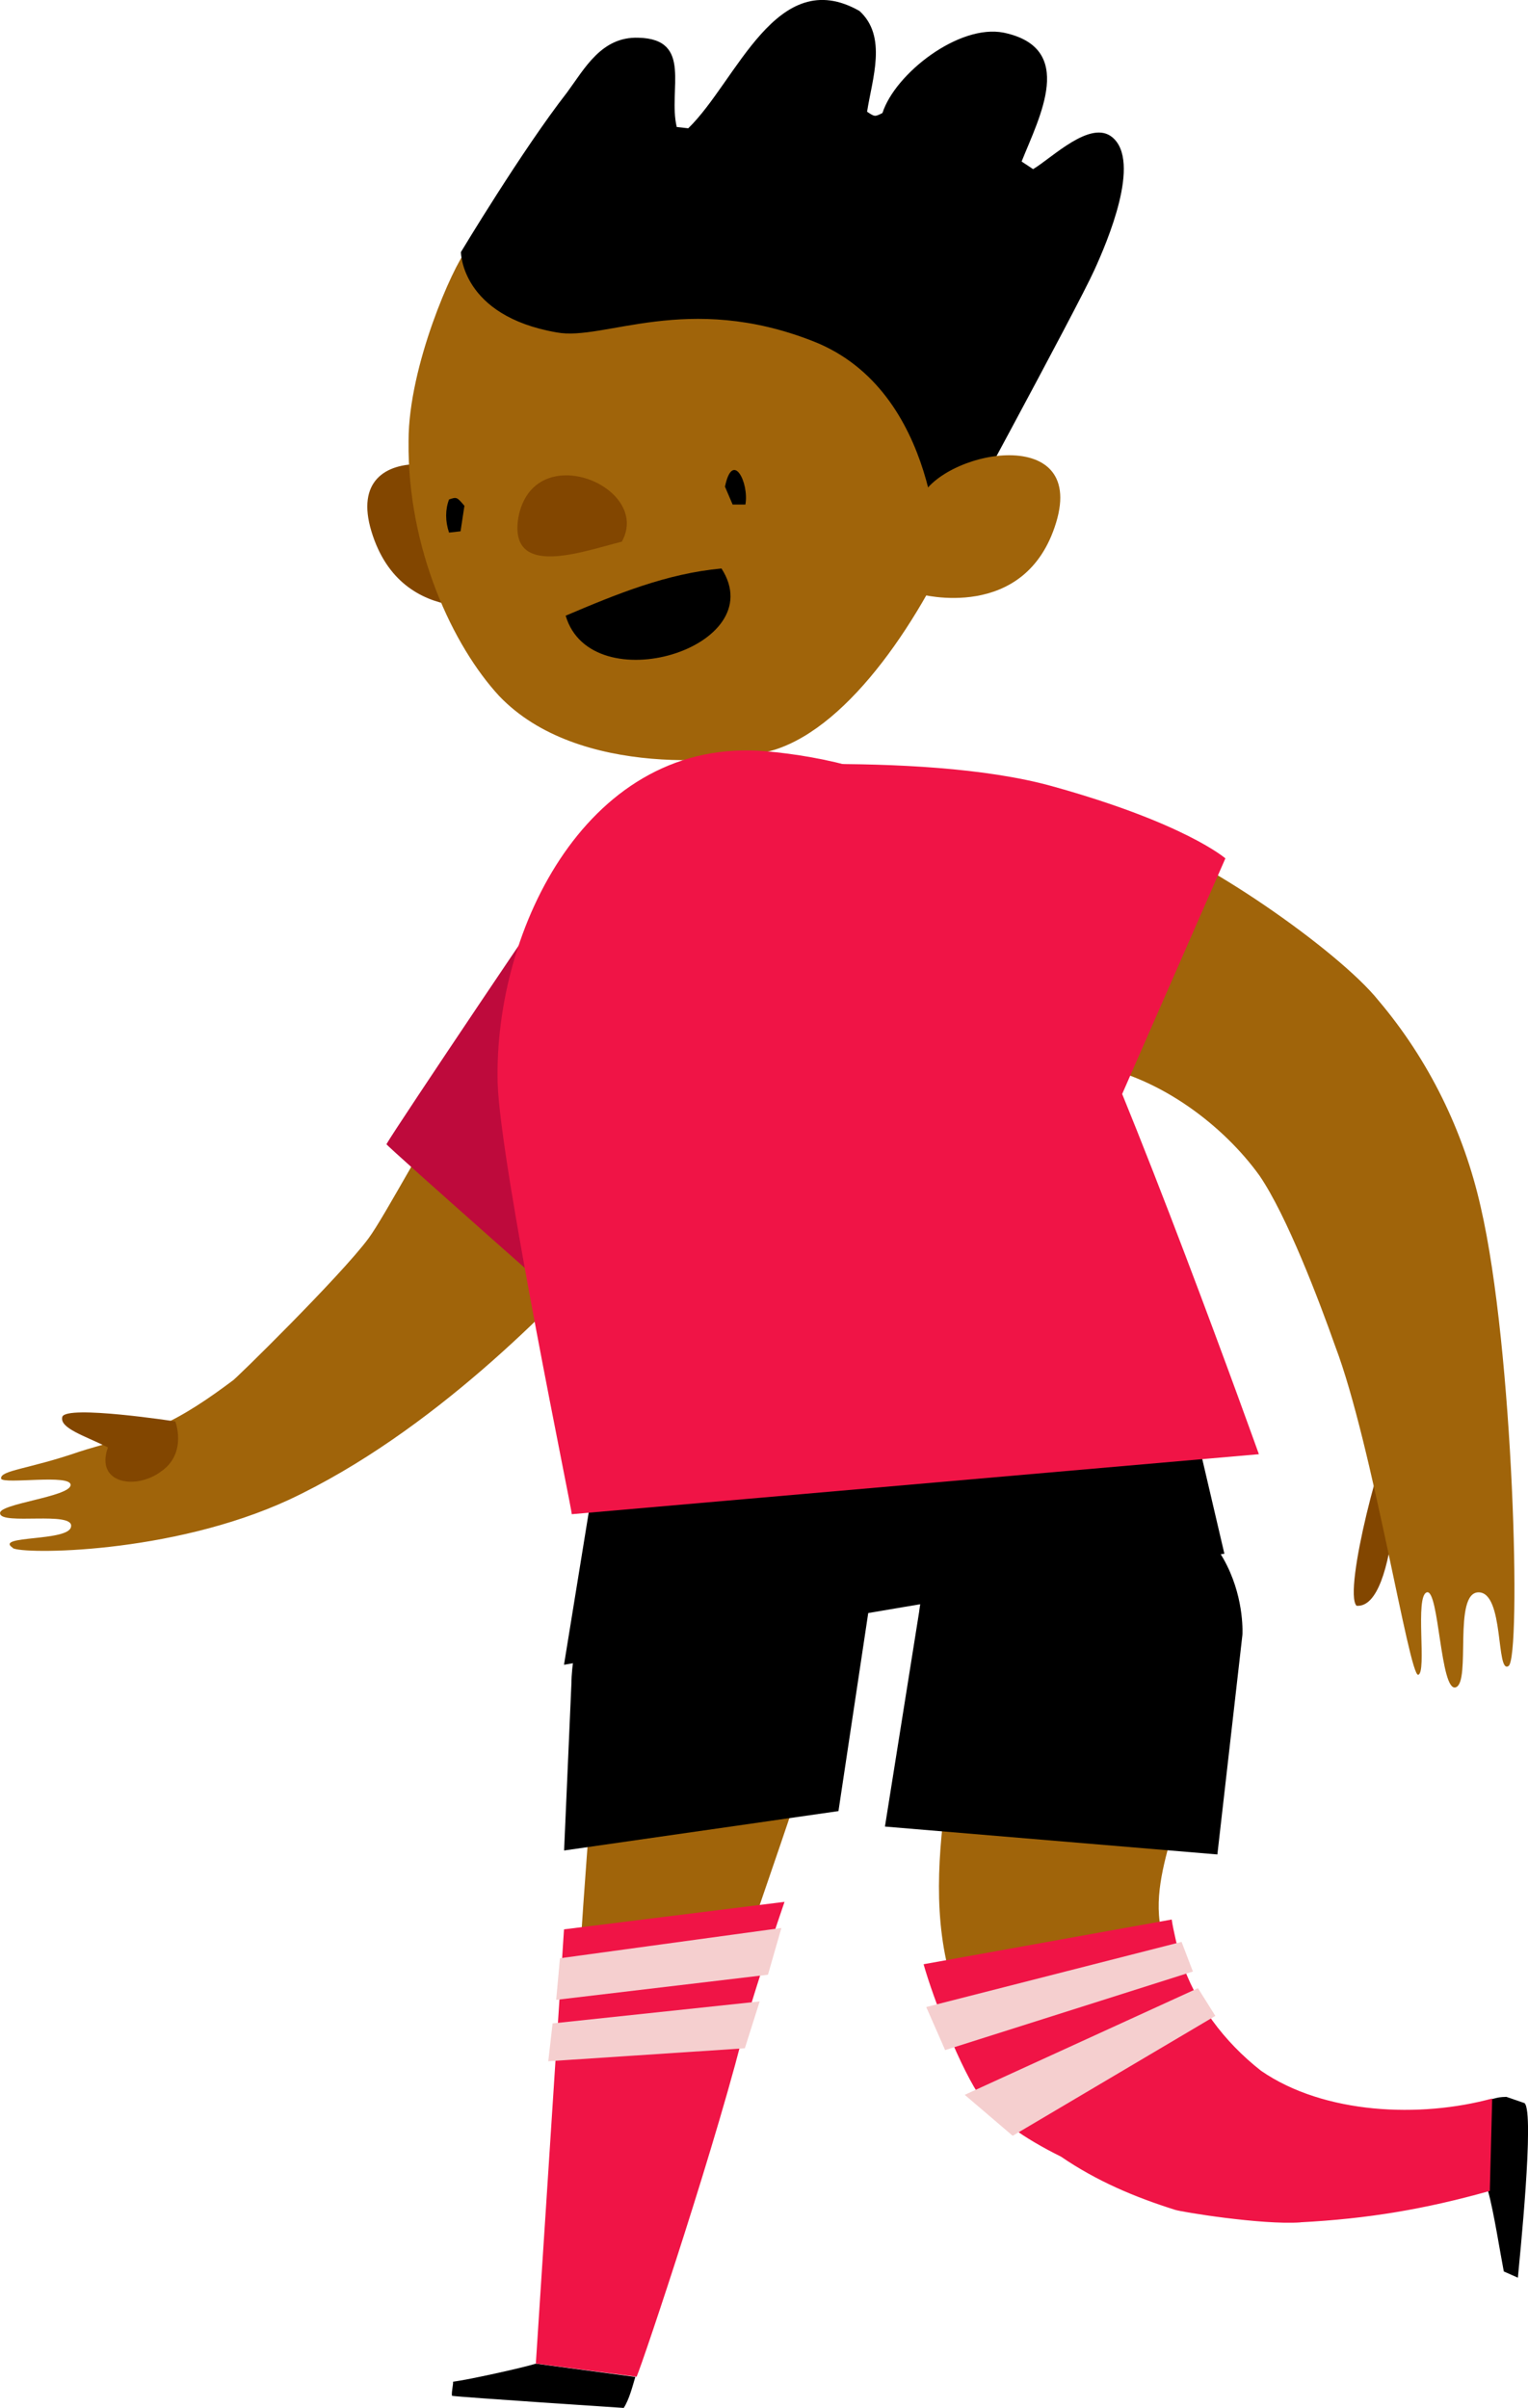 <svg version="1.1" xmlns="http://www.w3.org/2000/svg" xmlns:xlink="http://www.w3.org/1999/xlink" width="16.602" height="26.164" viewBox="0,0,16.602,26.164"><g transform="translate(-231.699,-166.918)"><g data-paper-data="{&quot;isPaintingLayer&quot;:true}" fill-rule="evenodd" stroke="none" stroke-width="1" stroke-linecap="butt" stroke-linejoin="miter" stroke-miterlimit="10" stroke-dasharray="" stroke-dashoffset="0" style="mix-blend-mode: normal"><g><g><path d="M238.014,187.952c0.546,0.113 1.861,-0.107 1.861,-0.107c0,0 0.544,-1.577 0.766,-2.261l-2.465,0.308c-0.064,0.609 -0.148,1.835 -0.162,2.06z" fill="#a0640a"/><path d="M237.828,187.025l2.981,-0.428l0.428,-2.847c0,0 -0.313,-0.827 -1.831,-0.442c-1.518,0.385 -1.498,1.891 -1.498,1.891z" fill="#000000"/></g><g><g><path d="M236.614,192.951c0.1,0.015 1.862,0.131 1.862,0.131c0.059,-0.091 0.096,-0.236 0.126,-0.337l-1.081,-0.144c-0.148,0.046 -0.733,0.175 -0.899,0.196c0.003,0.028 -0.024,0.143 -0.009,0.155z" fill="#000000"/><path d="M238.616,192.743c0.076,-0.177 0.901,-2.641 1.204,-3.908c0.038,-0.144 0.208,-0.683 0.403,-1.252l-2.396,0.299l-0.306,4.718z" fill="#f01446"/></g><path d="M240.189,187.867l-2.406,0.329l-0.041,0.452l2.301,-0.273z" fill="#f5cfcf"/><path d="M239.953,188.665l-2.25,0.239l-0.047,0.411l2.136,-0.141z" fill="#f5cfcf"/></g></g><g><g><path d="M244.327,187.946c-0.1,-0.387 0.014,-0.758 0.106,-1.108c-0.189,-0.301 -2.069,-0.514 -2.442,-0.497c-0.097,0.7 -0.163,1.44 0.06,2.149c0.293,0.087 0.801,-0.191 1.1,-0.248c0.37,-0.092 0.787,-0.152 1.175,-0.296z" fill="#a0640a"/><path d="M241.686,184.429l-0.372,2.336l3.612,0.303l0.272,-2.386c0,0 0.098,-1.463 -1.634,-1.64c-1.757,-0.186 -1.874,1.374 -1.878,1.387z" fill="#000000"/></g><g><path d="M247.895,189.729l-0.026,1.004c0.059,0.211 0.132,0.677 0.169,0.866l0.153,0.068c0.015,-0.171 0.185,-1.8 0.072,-1.897l-0.197,-0.068c-0.075,0.003 -0.075,0.003 -0.172,0.028z" fill="#000000"/><path d="M245.828,191.065c0.733,-0.038 1.358,-0.144 2.058,-0.341l0.026,-1.004c-0.779,0.213 -1.823,0.173 -2.511,-0.301c-0.404,-0.317 -0.715,-0.733 -0.871,-1.213c-0.03,-0.084 -0.088,-0.339 -0.1,-0.431l-2.696,0.486c0.105,0.374 0.407,1.154 0.635,1.469c0.138,0.195 0.455,0.423 0.857,0.621c0.392,0.268 0.802,0.44 1.239,0.578c0.066,0.023 0.941,0.166 1.363,0.137z" fill="#f01446"/></g><path d="M241.968,189.194l2.692,-0.854l-0.123,-0.322l-2.774,0.708z" fill="#f5cfcf"/><path d="M242.702,190.125l2.202,-1.303l-0.189,-0.301l-2.534,1.159z" fill="#f5cfcf"/></g><path d="M245.002,183.8l-0.486,-2.079l-6.356,1.234l-0.333,2.052c0.222,-0.042 7.175,-1.22 7.175,-1.206z" fill="#000000"/><g><path d="M237.22,172.457c-0.208,-0.541 -1.818,-0.859 -1.485,0.236c0.333,1.095 1.485,0.776 1.485,0.776c0,0 0.111,-0.749 0,-1.012z" fill="#824600"/><path d="M236.138,171.709c-0.014,1.178 0.486,2.232 0.985,2.772c0.86,0.901 2.554,0.721 2.998,0.582c0.819,-0.263 1.596,-1.428 2.054,-2.509c0.139,-0.416 0.264,-0.846 0.361,-1.289l-3.9,-2.135c0,0 -1.776,0.374 -1.873,0.513c-0.139,0.166 -0.625,1.248 -0.625,2.065z" fill="#a0640a"/><path d="M242.924,168.756l-0.125,-0.083c0.194,-0.485 0.597,-1.234 -0.194,-1.4c-0.486,-0.097 -1.18,0.444 -1.318,0.873c-0.083,0.042 -0.083,0.042 -0.167,-0.014c0.056,-0.36 0.222,-0.818 -0.083,-1.095c-0.902,-0.513 -1.332,0.762 -1.86,1.275l-0.125,-0.014c-0.097,-0.402 0.18,-0.956 -0.416,-0.97c-0.402,-0.014 -0.583,0.333 -0.777,0.596c-0.486,0.624 -1.152,1.733 -1.152,1.733c0,0 0,0.693 1.041,0.873c0.513,0.097 1.416,-0.444 2.789,0.097c1.374,0.541 1.36,2.412 1.36,2.412c0,0 1.513,-2.786 1.693,-3.188c0.139,-0.305 0.513,-1.178 0.194,-1.442c-0.236,-0.194 -0.652,0.222 -0.86,0.347z" fill="#000000"/><path d="M241.689,173.372c0,0 1.152,0.319 1.485,-0.776c0.333,-1.095 -1.277,-0.776 -1.485,-0.236c-0.097,0.263 0,1.012 0,1.012z" fill="#a0640a"/><path d="M239.538,173.095c-0.597,0.055 -1.138,0.277 -1.693,0.513c0.278,0.943 2.248,0.347 1.693,-0.513z" fill="#000000"/><path d="M238.455,172.804c0.333,-0.596 -0.958,-1.137 -1.124,-0.263c-0.111,0.679 0.722,0.36 1.124,0.263z" fill="#824600"/><g fill="#000000"><path d="M239.576,172.206l0.083,0.194h0.139c0.042,-0.236 -0.139,-0.596 -0.222,-0.194z"/><path d="M236.578,172.705l0.125,-0.014l0.042,-0.277c-0.083,-0.097 -0.083,-0.097 -0.167,-0.069c-0.042,0.111 -0.042,0.236 0,0.36z"/></g></g><g><path d="M231.838,183.739c0.097,0.068 1.713,0.071 3.003,-0.526c1.565,-0.735 2.885,-2.124 3.425,-2.712l-1.409,-2.06c-0.48,0.748 -0.977,1.693 -1.152,1.93c-0.296,0.404 -1.483,1.568 -1.479,1.549c-0.256,0.192 -0.519,0.372 -0.802,0.498c-0.218,0.099 -0.679,0.212 -0.87,0.276c-0.544,0.188 -0.856,0.199 -0.843,0.291c0.028,0.065 0.769,-0.056 0.755,0.071c-0.014,0.127 -0.787,0.202 -0.766,0.306c0.005,0.131 0.804,-0.029 0.771,0.144c-0.021,0.166 -0.845,0.091 -0.632,0.231z" fill="#a0640a"/><path d="M235.898,179.351c0.031,0.046 2.239,1.995 2.239,1.995c0,0 1.407,-1.802 1.709,-2.344c0,0 1.462,-2.36 0.171,-3.241c-1.291,-0.88 -2.178,0.7 -2.178,0.7c0.007,-0.039 -1.851,2.727 -1.941,2.889z" fill="#be0a3c"/><path d="M233.464,182.896c0.267,-0.199 0.14,-0.533 0.14,-0.533c0,0 -1.183,-0.182 -1.228,-0.05c-0.033,0.123 0.241,0.205 0.496,0.332c-0.146,0.402 0.321,0.469 0.592,0.25z" fill="#824600"/></g><g><path d="M246.438,184.366c0.46,0.037 0.474,-1.805 0.436,-1.982c-0.141,0.14 -0.585,1.823 -0.436,1.982z" fill="#824600"/><path d="M243.999,175.988l-0.409,2.509c0.72,0.133 1.402,0.651 1.793,1.194c0.298,0.435 0.65,1.363 0.824,1.856c0.405,1.066 0.804,3.592 0.901,3.569c0.097,-0.023 -0.039,-0.857 0.094,-0.896c0.133,-0.04 0.146,1.088 0.314,1.032c0.169,-0.056 -0.033,-1.032 0.248,-1.032c0.281,0 0.187,0.896 0.326,0.8c0.139,-0.096 0.056,-3.437 -0.303,-4.988c-0.185,-0.822 -0.564,-1.597 -1.11,-2.242c-0.435,-0.545 -1.977,-1.617 -2.678,-1.802z" fill="#a0640a"/><path d="M239.082,175.281c0,0 -0.808,0.426 -0.219,1.914c0.589,1.488 2.58,1.307 2.58,1.307c1.223,-0.066 2.439,0.325 2.439,0.325l1.131,-2.582c0,0 -0.436,-0.383 -1.885,-0.785c-1.449,-0.402 -4.003,-0.178 -4.046,-0.179z" fill="#f01446"/></g><path d="M237.911,183.371l7.466,-0.652c0,0 -1.402,-3.923 -2.179,-5.503c-0.153,-0.333 -1.18,-1.469 -1.235,-1.511c-0.527,-0.388 -1.305,-0.568 -1.943,-0.624c-1.915,-0.166 -2.956,1.913 -2.914,3.604c0.028,0.901 0.819,4.685 0.805,4.685z" fill="#f01446"/></g></g></svg>